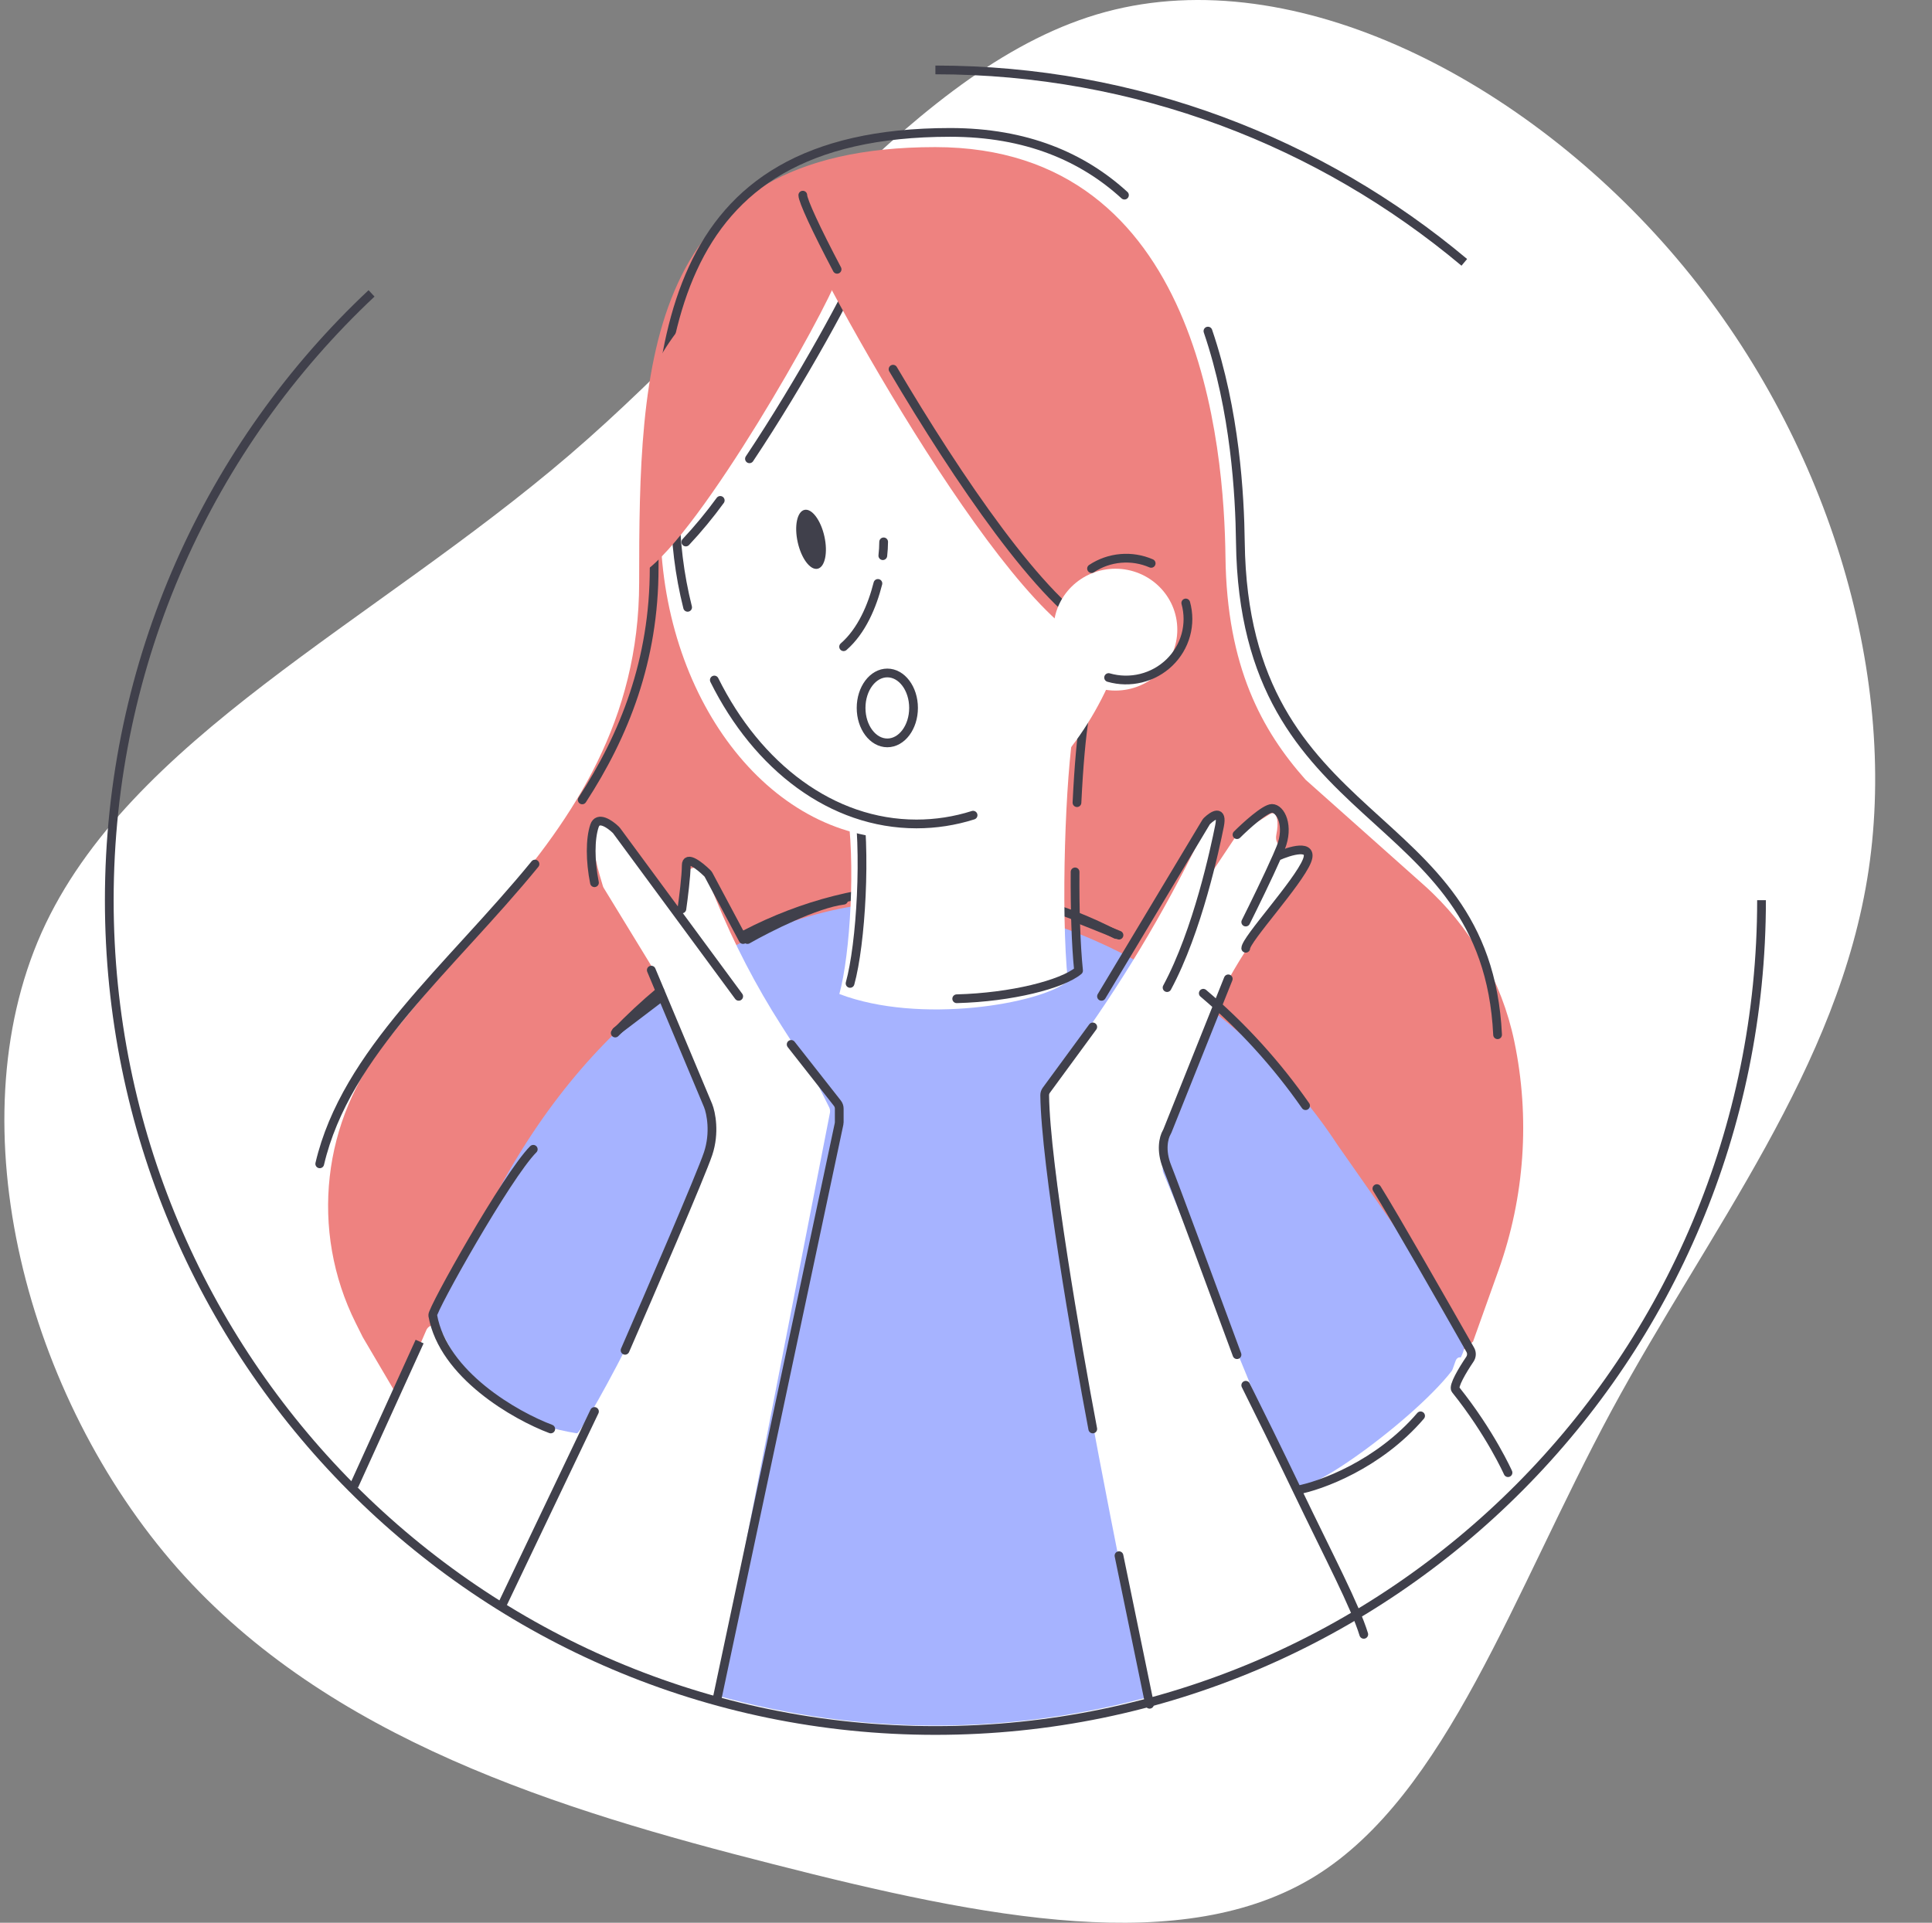 <svg width="221" height="220" viewBox="0 0 221 220" fill="none" xmlns="http://www.w3.org/2000/svg">
<rect x="0" y="0" width="221" height="220" fill="#808080" stroke="none"/>
<g clip-path="url(#clip0_83_12402)">
<path d="M65.163 52.035C42.606 71.366 14.686 84.539 4.759 106.697C-5.117 128.856 3.05 159.895 20.336 179.479C37.622 199.013 63.976 207.082 88.441 213.296C112.897 219.557 135.404 223.948 150.45 214.659C165.505 205.322 173.102 182.268 184.309 161.461C195.516 140.72 210.38 122.195 213.751 99.535C217.121 76.822 209.002 49.869 191.811 29.578C174.573 9.236 148.219 -4.503 126.47 1.364C104.767 7.217 87.672 32.707 65.163 52.035Z" fill="white"/>
<path d="M73.112 66.648C73.112 41.816 73.603 16.832 106.975 16.832C137.439 16.832 140.026 51.334 140.181 63.722C140.335 76.293 144.349 83.587 149.343 89.213L162.873 101.262C168.151 105.963 171.778 112.235 173.22 119.154C175.038 127.882 174.413 136.942 171.415 145.338L168.5 153.5C151.992 168.206 110.572 177.772 99.83 177.772C90.064 177.772 61.236 169.798 46.5 161.5L41.5 153L40.698 151.396C35.407 140.814 36.83 128.109 44.332 118.959L57.21 103.252C65.622 93.501 73.112 82.397 73.112 66.648Z" fill="#EE8280"/>
<path d="M167.5 154C167.49 157.765 152.5 169.5 149 170C146.297 172.663 138.74 179.99 134.916 180H128L132 194C115.648 198.579 98.352 198.579 82 194L84.5 180H71.636C67.813 179.99 64.149 178.49 61.446 175.827C58.742 173.165 66.51 168.265 66.5 164.5L65.137 164.37C59.413 163.825 54.319 160.512 51.5 155.5L49.5 150.5L57.21 135.82C67.998 115.964 85.374 103.076 104.974 103.076C122.628 103.076 142.133 114.406 153 131L160 141L167.5 154Z" fill="#A6B3FF"/>
<path d="M48.759 152.209L43 165.5L40.292 171.367C40.117 171.747 40.197 172.197 40.493 172.493L53.409 185.409C53.47 185.47 53.537 185.522 53.611 185.565L82.332 202.402C82.443 202.467 82.565 202.51 82.692 202.528L112.8 206.971C112.932 206.99 113.066 206.983 113.195 206.95L147.824 198.045C147.941 198.015 148.05 197.965 148.149 197.896L157.941 191.041C157.98 191.014 158.018 190.983 158.053 190.95L174.479 175.49C174.791 175.197 174.881 174.738 174.704 174.348L167.59 158.697C167.531 158.567 167.5 158.426 167.5 158.283V156C167.5 155.262 166.767 155.027 166.503 155.716C165.696 157.828 165.157 160.854 161 163.5C157.067 166.003 150.631 170.023 148.5 170.475C148.189 170.541 147.929 170.326 147.808 170.033L133.075 134.183C133.026 134.062 133 133.933 133 133.803V130.186C133 130.063 133.023 129.941 133.067 129.827L137 119.601C139.318 113.574 142.609 107.97 146.742 103.009L148 101.5L149.3 99.767C149.43 99.594 149.5 99.383 149.5 99.167V98.5V98.32C149.5 97.843 149.16 97.455 148.685 97.412C147.484 97.302 145.688 97.06 146 95.5C146.304 93.979 146.049 93.325 145.763 93.1C145.616 92.984 145.416 93.053 145.257 93.152L141.683 95.386C141.562 95.461 141.459 95.561 141.381 95.679L138.797 99.555C138.611 99.833 138.432 99.82 138.492 99.491C138.693 98.382 139.5 95.745 139.5 94.5C139.5 92.957 138.569 93.771 138.055 94.428C138.018 94.476 137.987 94.527 137.96 94.581L136.492 97.516C132.173 106.154 127.085 114.387 121.29 122.114L119.743 124.176C119.587 124.384 119.518 124.644 119.551 124.902L123 152C126.589 172.19 130.581 191.171 131.363 195.218C131.452 195.68 131.171 196.072 130.712 196.171C109.723 200.677 89.789 202.044 82.236 199.75C81.798 199.617 81.538 199.181 81.591 198.726L82.5 191L94.935 127.334C94.977 127.118 94.947 126.893 94.848 126.695L93 123L89.403 117.379C86.474 112.802 83.965 107.97 81.908 102.941L80.692 99.969C80.571 99.674 80.318 99.454 80.009 99.377L79.743 99.311C79.112 99.153 78.5 99.63 78.5 100.281V103.114C78.5 104.11 77.196 104.499 76.643 103.671C74.273 100.124 70.816 95.211 69 94C66.629 92.419 67.967 98.193 68.964 101.385C68.988 101.463 69.021 101.535 69.064 101.604L74.454 110.425C74.485 110.475 74.511 110.527 74.532 110.581L80 124.5L81.432 129.751C81.477 129.914 81.48 130.082 81.439 130.246C78.261 142.965 67.148 163.052 66.06 163.968C66.019 164.002 65.972 163.996 65.92 163.987C55.208 162.244 52.37 155.957 50.406 152.124C50.042 151.415 49.077 151.478 48.759 152.209Z" fill="white"/>
<path d="M171.307 118.395C170.027 91.555 142.312 95.536 141.885 62.039C141.816 56.631 141.287 47.009 138.175 37.883" stroke="#40404B" stroke-linecap="round" stroke-linejoin="round"/>
<path d="M61.197 98.863C51.455 110.787 39.569 120.377 36.575 133.164" stroke="#40404B" stroke-linecap="round" stroke-linejoin="round"/>
<path d="M128.625 22.327C123.873 17.982 117.43 15.149 108.691 15.149C75.314 15.149 74.829 40.133 74.829 64.965C74.829 75.588 71.411 84.116 66.6 91.523" stroke="#40404B" stroke-linecap="round" stroke-linejoin="round"/>
<path d="M127.659 106.922C121.073 103.503 113.928 101.627 106.445 101.627C98.969 101.627 91.817 103.502 85.231 106.922M70.376 118.197C72.018 116.489 73.728 114.895 75.5 113.423" stroke="#40404B" stroke-linecap="round" stroke-linejoin="round"/>
<path d="M149.343 126.51C146.021 121.744 142.089 117.42 137.643 113.646" stroke="#40404B" stroke-linecap="round" stroke-linejoin="round"/>
<path d="M122.858 83.169C121.877 88.722 121.323 104.203 122.15 112.267C119.006 114.875 105.195 117.236 96.013 113.733C97.253 109.254 97.915 98.585 96.839 92.069C102.714 89.951 122.858 83.169 122.858 83.169Z" fill="white"/>
<path d="M122.978 99.761C122.951 103.962 123.067 108.033 123.375 111.06C121.485 112.63 115.723 114.11 109.437 114.276" stroke="#40404B" stroke-linecap="round" stroke-linejoin="round"/>
<path d="M97.239 112.521C98.479 108.042 99.141 97.373 98.065 90.857C103.949 88.739 124.084 81.957 124.084 81.957C123.706 84.104 123.39 87.73 123.194 91.839" stroke="#40404B" stroke-linecap="round" stroke-linejoin="round"/>
<path d="M103.12 95.966C87.886 95.966 75.537 79.751 75.537 59.75C75.537 39.749 87.886 23.535 103.12 23.535C118.354 23.535 130.704 39.749 130.704 59.75C130.704 79.751 118.354 95.966 103.12 95.966Z" fill="white"/>
<path d="M81.711 77.807C86.632 87.723 95.152 94.275 104.837 94.275C107.035 94.276 109.219 93.938 111.31 93.273" stroke="#40404B" stroke-linecap="round" stroke-linejoin="round"/>
<path d="M130.177 72.392C131.679 67.759 132.436 62.923 132.421 58.06C132.421 38.059 120.073 21.845 104.837 21.845C89.601 21.845 77.254 38.059 77.254 58.06C77.247 61.912 77.718 65.75 78.656 69.49" stroke="#40404B" stroke-linecap="round" stroke-linejoin="round"/>
<path d="M93.527 65.075C92.685 65.263 91.666 63.907 91.251 62.047C90.836 60.188 91.183 58.528 92.024 58.34C92.866 58.152 93.885 59.508 94.3 61.367C94.715 63.227 94.369 64.887 93.527 65.075Z" fill="#40404B"/>
<path d="M100.423 66.754C99.773 69.332 98.572 72.191 96.5 73.997" stroke="#40404B" stroke-linecap="round" stroke-linejoin="round"/>
<path d="M101.08 62C101.076 62.528 101.045 63.055 100.985 63.579" stroke="#40404B" stroke-linecap="round" stroke-linejoin="round"/>
<path d="M101.5 85C99.843 85 98.5 83.209 98.5 81C98.5 78.791 99.843 77 101.5 77C103.157 77 104.5 78.791 104.5 81C104.5 83.209 103.157 85 101.5 85Z" stroke="#40404B" stroke-linecap="round" stroke-linejoin="round"/>
<path d="M95.896 31.347C95.875 31.475 95.842 31.6 95.796 31.721C94.432 35.705 80.243 60.935 73.67 65.445C73.437 61.5 73.047 45.275 75.612 40.683C78.177 36.091 88.825 24 92.167 24C95.509 24 95.886 31.434 95.886 31.434" fill="#EE8280"/>
<path d="M82.388 57.256C81.177 58.921 79.863 60.511 78.453 62.017" stroke="#40404B" stroke-linecap="round" stroke-linejoin="round"/>
<path d="M98.58 29.768C98.56 29.896 98.526 30.021 98.48 30.143C97.619 32.654 91.661 43.61 85.73 52.495" stroke="#40404B" stroke-linecap="round" stroke-linejoin="round"/>
<path d="M90.606 23.537C90.606 25.951 112.977 67.705 124.388 73.543C129.086 76.626 138.133 77.727 138.133 75.306C138.133 72.884 133.771 31.364 124.486 26.62C115.201 21.876 101.569 16.376 90.606 23.537Z" fill="#EE8280"/>
<path d="M102.155 42.243C109.545 54.755 119.271 69.091 125.614 72.336C127.681 73.693 130.597 74.666 133.215 75.125" stroke="#40404B" stroke-linecap="round" stroke-linejoin="round"/>
<path d="M91.832 22.33C91.832 22.957 93.333 26.219 95.755 30.814" stroke="#40404B" stroke-linecap="round" stroke-linejoin="round"/>
<path d="M127.593 79.014C123.684 79.014 120.514 75.894 120.514 72.044C120.514 68.194 123.684 65.074 127.593 65.074C131.502 65.074 134.671 68.194 134.671 72.044C134.671 75.894 131.502 79.014 127.593 79.014Z" fill="white"/>
<path d="M131.682 64.46C130.587 63.984 129.387 63.789 128.194 63.894C127.001 63.998 125.854 64.398 124.861 65.057" stroke="#40404B" stroke-linecap="round" stroke-linejoin="round"/>
<path d="M126.813 77.525C128.023 77.873 129.305 77.898 130.527 77.596C131.75 77.294 132.868 76.677 133.768 75.807C134.667 74.938 135.315 73.848 135.644 72.65C135.973 71.452 135.971 70.189 135.64 68.992" stroke="#40404B" stroke-linecap="round" stroke-linejoin="round"/>
<path d="M82 194.5L95.978 128.603C95.993 128.534 96 128.465 96 128.395V126.846C96 126.622 95.925 126.404 95.786 126.228L90.5 119.5M85 107.5L81.07 100.131C81.024 100.044 80.965 99.965 80.894 99.896C80.034 99.06 78.5 97.849 78.5 99C78.5 100.2 78.167 102.833 78 104M84.5 114L70.545 95.061C70.515 95.02 70.483 94.982 70.447 94.947C69.76 94.281 68.39 93.331 68 94.5C67.5 96 67.5 98.5 68 101M74.5 111L75.758 114M71.5 154.5C74.333 148 80.2 134.4 81 132C81.8 129.6 81.333 127.333 81 126.5L75.758 114M68 161.5L57.5 183.5M63 163.5C59 162 50.7 157.3 49.5 150.5C49.389 149.872 58 134.5 61 131.5M70.5 118L75.758 114" stroke="#40404B" stroke-linecap="round"/>
<path d="M48 153.5L40.5 170" stroke="#40404B"/>
<path d="M85.5 107.5C87.833 106.167 93.3 103.4 96.5 103" stroke="#40404B" stroke-linecap="round"/>
<path d="M123 105L128 107M172.5 168.5C172.5 168.5 170.5 164 166.5 159C166.194 158.617 167.295 156.769 168.137 155.524C168.354 155.201 168.378 154.785 168.186 154.447C165.235 149.244 159.429 139.087 157.5 136M131.5 195L128 178M125 163.5C123.192 153.965 119.599 133.176 119.502 125.318C119.499 125.105 119.568 124.908 119.694 124.736L125 117.5M126 114L137.937 94.106C137.979 94.035 138.029 93.971 138.088 93.914C138.769 93.268 139.883 92.585 139.5 94.5C139 97 137 106.5 133.5 113M141.5 95.5C142.5 94.5 144.7 92.5 145.5 92.5C146.5 92.5 147.5 94.5 146.5 97C146.385 97.287 146.242 97.625 146.077 98M142.5 105.5C143.357 103.787 145.094 100.239 146.077 98M146.077 98C147.551 97.333 150.3 96.5 149.5 98.5C148.5 101 142.5 107.5 142.5 108.5M140.5 112L133.539 129.403C133.513 129.468 133.48 129.528 133.446 129.588C133.121 130.161 132.743 131.606 133.5 133.5C134.3 135.5 139.167 148.667 141.5 155M142.5 158.5C144.034 161.567 146.186 165.94 148.373 170.5M156 187C154.989 183.714 152.129 178.33 148.373 170.5M148.373 170.5C151.082 170 157.7 167.6 162.5 162" stroke="#40404B" stroke-linecap="round"/>
<path d="M201.5 103C201.5 155.467 159.191 198 107 198C54.809 198 12.5 155.467 12.5 103C12.5 75.599 24.04 50.907 42.5 33.569M107 8C130.015 8 151.109 16.271 167.5 30.018" stroke="#40404B"/>
</g>
<defs>
<clipPath id="clip0_83_12402">
<rect width="220" height="220" fill="white" transform="translate(0.5)"/>
</clipPath>
</defs>
</svg>
